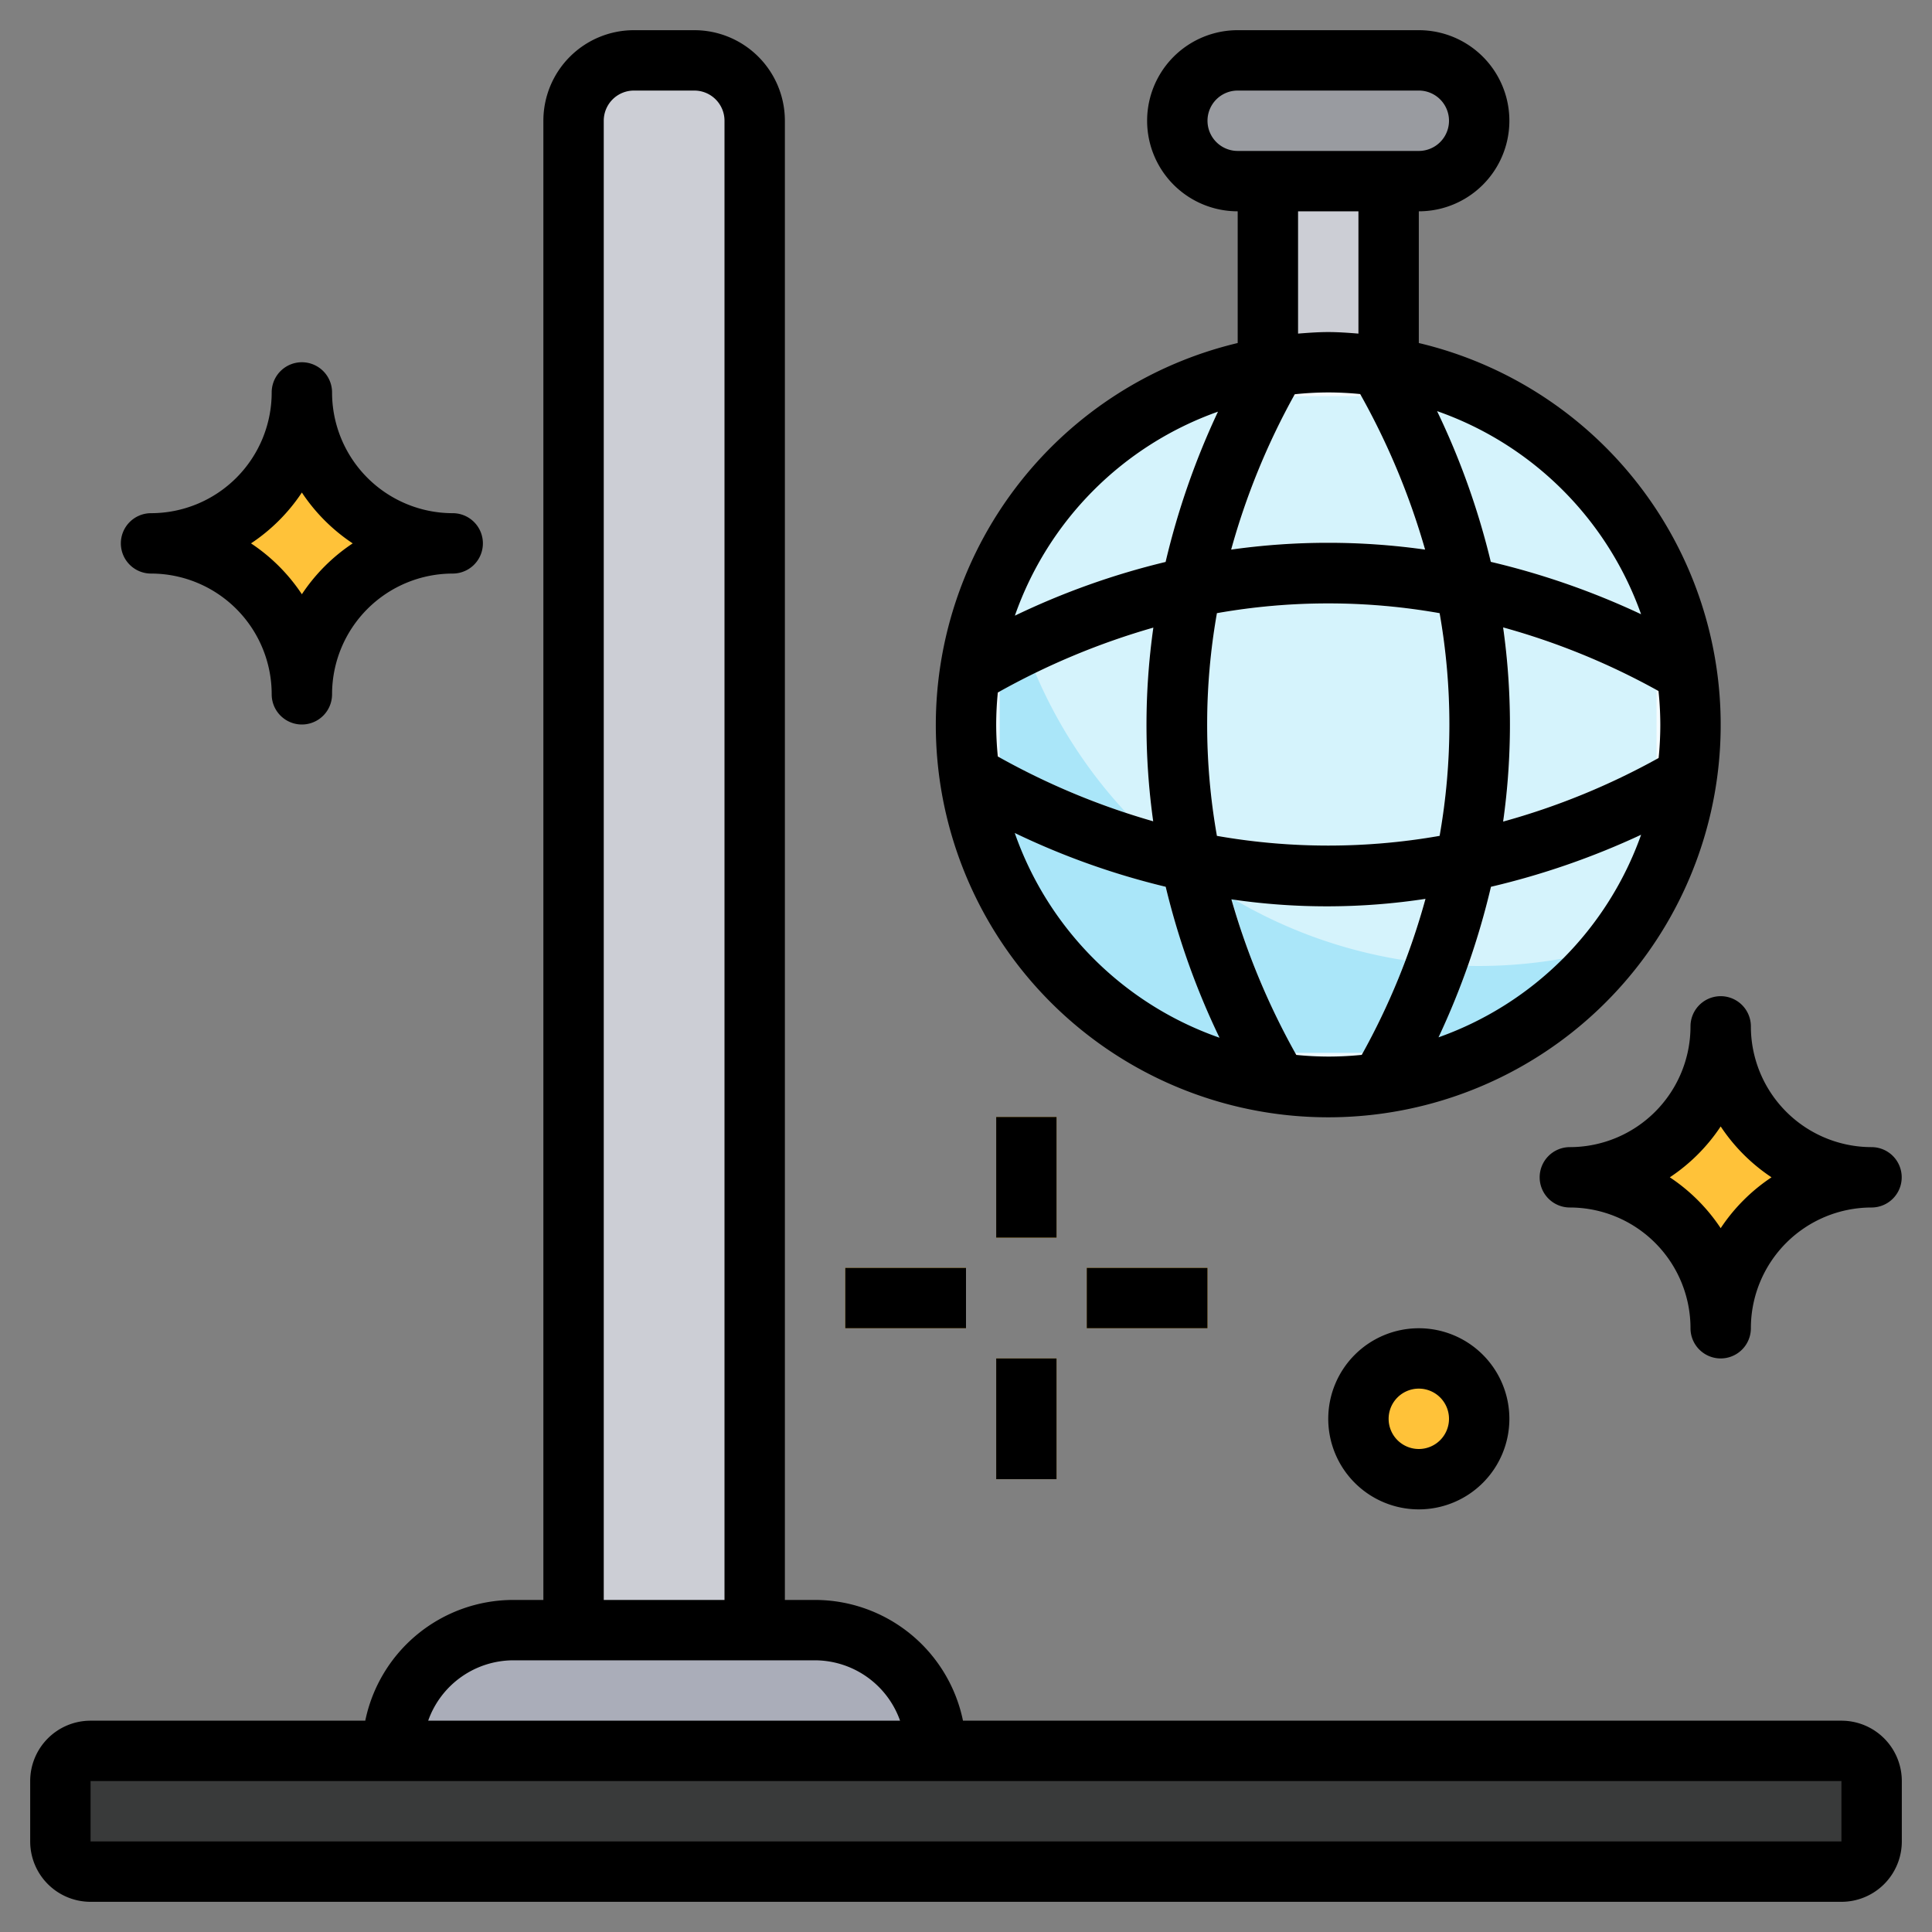 <svg xmlns="http://www.w3.org/2000/svg" width="512" height="512" data-name="Artboard 30" viewBox="0 0 64 64"><rect x="0" y="0" width="64" height="64" fill="#808080" stroke="none"/><path fill="#ccced5" d="M42 4h4v10.166h-4zM19 56V4a2 2 0 0 1 2-2h2a2 2 0 0 1 2 2v52z"/><rect width="60" height="4" x="2" y="58" fill="#393a3a" rx="1"/><path fill="#aaadb9" d="M13 58a4 4 0 0 1 4-4h10a4 4 0 0 1 4 4z"/><circle cx="44" cy="24" r="12" fill="#aae6f9"/><rect width="10" height="4" x="39" y="2" fill="#999ba0" rx="2"/><g fill="#ffc239"><path d="M10 13a5 5 0 0 0 4.993 5A5 5 0 0 0 10 23a5 5 0 0 0-4.993-5A5 5 0 0 0 10 13m23 24h2v4h-2zm0 8h2v4h-2zm-5-3h4v2h-4zm8 0h4v2h-4z"/><circle cx="47" cy="47" r="2"/><path d="M57 34a5 5 0 0 0 4.993 5A5 5 0 0 0 57 44a5 5 0 0 0-4.993-5A5 5 0 0 0 57 34"/></g><path fill="#ebf9ff" d="M46.957 12.382a11.63 11.63 0 0 0-5.985.019 25.4 25.4 0 0 0-2.36 6.214 25.7 25.7 0 0 0-6.23 2.428 11.64 11.64 0 0 0 0 5.914 25.7 25.7 0 0 0 6.23 2.419 25.7 25.7 0 0 0 2.431 6.242 11.63 11.63 0 0 0 5.985-.019 25.4 25.4 0 0 0 2.362-6.223 25.7 25.7 0 0 0 6.21-2.349 11.64 11.64 0 0 0 0-6.055 25.4 25.4 0 0 0-6.214-2.36 25.7 25.7 0 0 0-2.429-6.23M38.2 27.2a24 24 0 0 1-5.084-2.1v-2.2a24 24 0 0 1 5.088-2.1 23 23 0 0 0-.004 6.4m4.653-14.078H45.1a24 24 0 0 1 2.1 5.078 23 23 0 0 0-6.411 0 23.4 23.4 0 0 1 2.065-5.078zm2.292 21.756h-2.247a24 24 0 0 1-2.1-5.089 23 23 0 0 0 3.182.23 23 23 0 0 0 3.236-.246 23.4 23.4 0 0 1-2.07 5.105zm2.545-7.187a21.2 21.2 0 0 1-7.376-.006 21.2 21.2 0 0 1-.007-7.369 21.3 21.3 0 0 1 7.376-.009 21.3 21.3 0 0 1 .008 7.384zm2.107-6.9a23.4 23.4 0 0 1 5.079 2.064v2.294a23.5 23.5 0 0 1-5.084 2.065 23 23 0 0 0 .008-6.425z"/><path fill="#fff" d="M44 12a11.99 11.99 0 0 0-10.755 6.7 15.954 15.954 0 0 0 20.222 12.655A11.986 11.986 0 0 0 44 12" opacity=".5"/><path d="M61 57H31.9a5.01 5.01 0 0 0-4.9-4h-1V4a3 3 0 0 0-3-3h-2a3 3 0 0 0-3 3v49h-1a5.01 5.01 0 0 0-4.9 4H3a2 2 0 0 0-2 2v2a2 2 0 0 0 2 2h58a2 2 0 0 0 2-2v-2a2 2 0 0 0-2-2M20 4a1 1 0 0 1 1-1h2a1 1 0 0 1 1 1v49h-4zm-3 51h10a3 3 0 0 1 2.816 2H14.184A3 3 0 0 1 17 55M3 61v-2h58v2z"/><path d="M31 24a13 13 0 1 0 16-12.637V7a3 3 0 0 0 0-6h-6a3 3 0 0 0 0 6v4.363A13.014 13.014 0 0 0 31 24m14.058-10.946a24 24 0 0 1 2.15 5.152 23 23 0 0 0-6.424 0 23.4 23.4 0 0 1 2.107-5.146A11 11 0 0 1 44 13q.535.001 1.058.054M55 24a11 11 0 0 1-.056 1.109 23.4 23.4 0 0 1-5.151 2.107 23 23 0 0 0 0-6.432 23.4 23.4 0 0 1 5.147 2.107A11 11 0 0 1 55 24m-7.311 3.689a21.3 21.3 0 0 1-7.377 0 21.2 21.2 0 0 1 0-7.377 21.2 21.2 0 0 1 7.377 0 21.2 21.2 0 0 1 0 7.377M33 24q.002-.535.054-1.059a24 24 0 0 1 5.152-2.15 23 23 0 0 0-.005 6.415 24 24 0 0 1-5.147-2.147A11 11 0 0 1 33 24m7.347-10.363a25.4 25.4 0 0 0-1.735 4.978 25 25 0 0 0-4.993 1.78 11.04 11.04 0 0 1 6.728-6.758m-6.732 13.957a25 25 0 0 0 5 1.782 25 25 0 0 0 1.783 5 11.04 11.04 0 0 1-6.783-6.782m9.327 7.352a24 24 0 0 1-2.15-5.154 21.7 21.7 0 0 0 6.429-.016 23.3 23.3 0 0 1-2.112 5.168A11 11 0 0 1 44 35q-.535-.002-1.058-.054m4.711-.583a25.4 25.4 0 0 0 1.737-4.987 25.6 25.6 0 0 0 4.974-1.724 11.04 11.04 0 0 1-6.711 6.711m6.71-14.016a25.4 25.4 0 0 0-4.978-1.735 25 25 0 0 0-1.78-4.993 11.04 11.04 0 0 1 6.758 6.728M40 4a1 1 0 0 1 1-1h6a1 1 0 0 1 0 2h-6a1 1 0 0 1-1-1m3 3h2v4.051c-.331-.026-.662-.051-1-.051s-.669.025-1 .051zM9 23a1 1 0 0 0 2 0 4 4 0 0 1 4-4 1 1 0 0 0-.007-2A4 4 0 0 1 11 13a1 1 0 1 0-2 0 4 4 0 0 1-4 4 1 1 0 0 0 .007 2A4 4 0 0 1 9 23m1-6.684A6 6 0 0 0 11.684 18 6 6 0 0 0 10 19.685 6 6 0 0 0 8.315 18 6 6 0 0 0 10 16.315zM33 37h2v4h-2zm0 8h2v4h-2zm-5-3h4v2h-4zm8 0h4v2h-4zm8 5a3 3 0 1 0 3-3 3 3 0 0 0-3 3m4 0a1 1 0 1 1-1-1 1 1 0 0 1 1 1m8-13a4 4 0 0 1-4 4 1 1 0 0 0 .007 2A4 4 0 0 1 56 44a1 1 0 0 0 2 0 4 4 0 0 1 4-4 1 1 0 0 0-.007-2A4 4 0 0 1 58 34a1 1 0 1 0-2 0m2.684 5A6 6 0 0 0 57 40.685 6 6 0 0 0 55.315 39 6 6 0 0 0 57 37.315 6 6 0 0 0 58.684 39"/></svg>